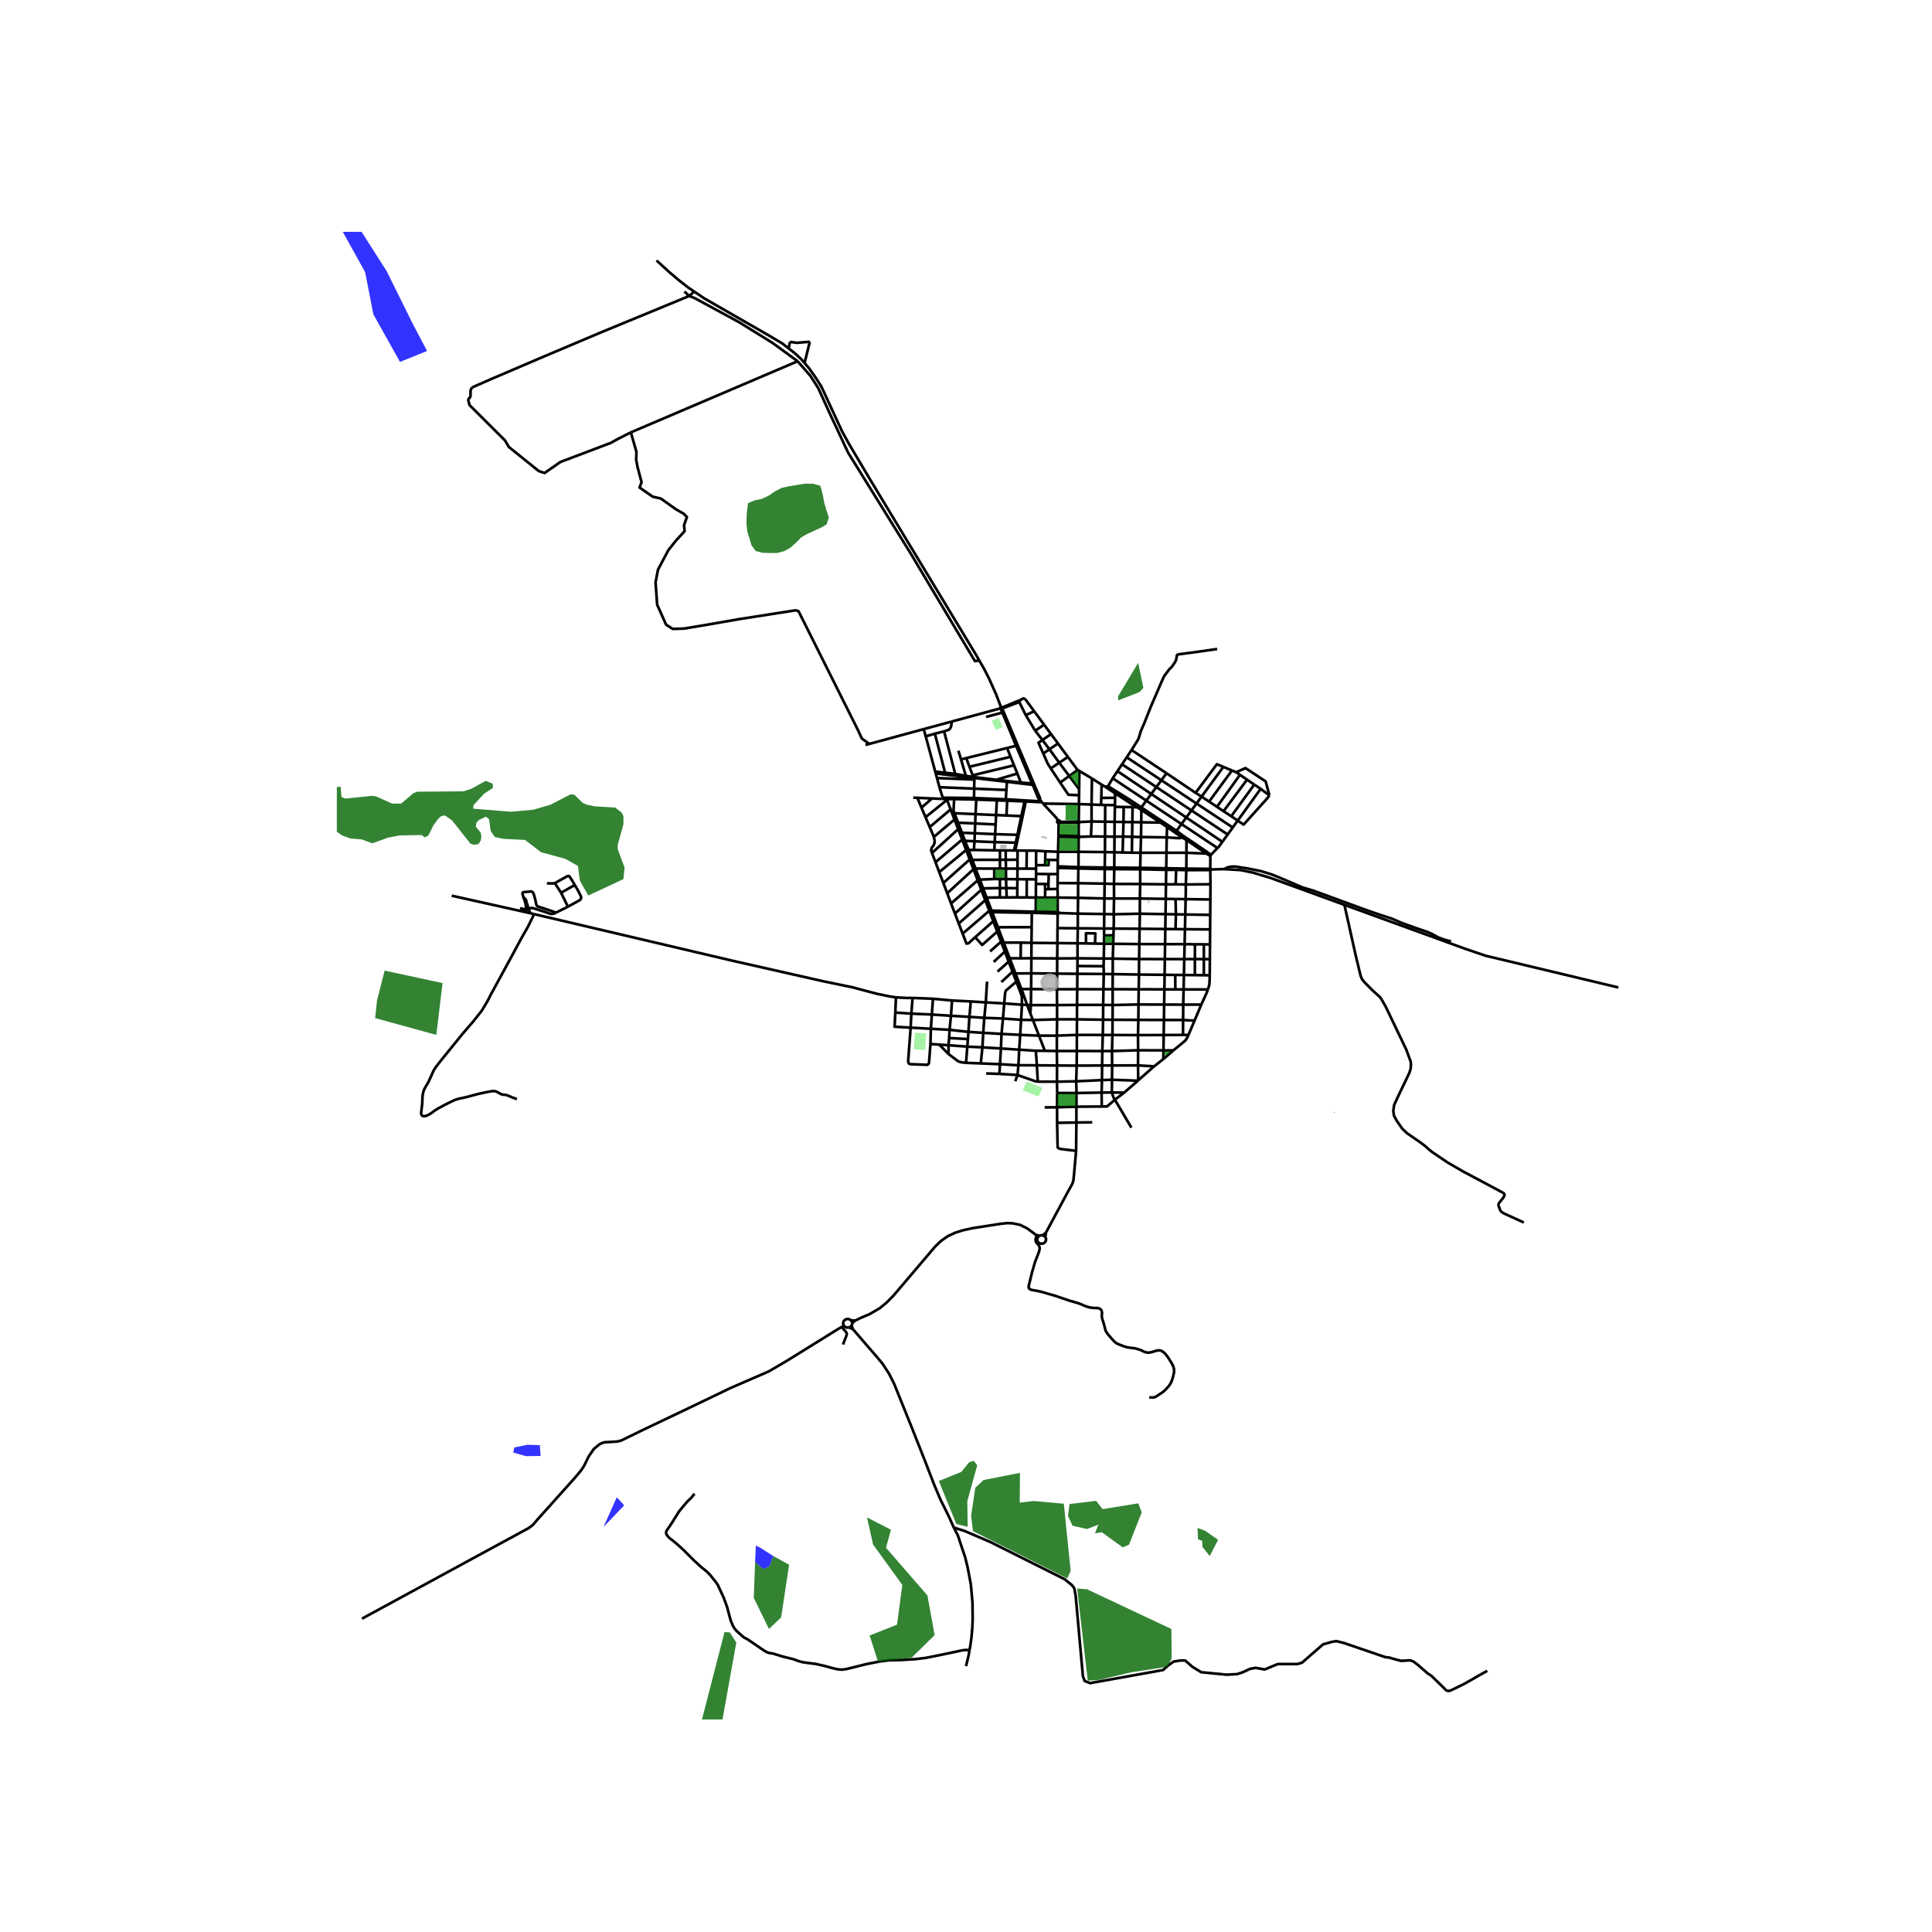 <svg xmlns="http://www.w3.org/2000/svg" xmlns:xlink="http://www.w3.org/1999/xlink" width="960" height="960" viewBox="0 0 720 720"><defs><style>*{stroke-linejoin:round;stroke-linecap:butt}</style></defs><g id="figure_1"><path id="patch_1" d="M0 720h720V0H0z" style="fill:#fff"/><g id="axes_1"><path id="patch_2" d="M125.524 640.8h486.952V86.4H125.524z" style="fill:#fff"/><g id="LineCollection_1"><path d="m402.242 287.307-.079 6.8M402.242 287.307l-.586-.391M402.242 287.307l4.699 2.81M394.189 322.855l-.006.575M394.189 322.855l.025-2.36M394.189 322.855l4.673.186M401.914 323.163l-3.052-.122M401.914 323.163l.018-5.723M401.914 323.163l-.04.484M401.914 323.163l5.222.067M456.112 323.888l-4.377.126M540.762 350.823l-2.416-.606-2.266-.833-2.416-1.32-1.796-.774-5.045-1.736-4.58-1.67-3.58-1.547-4.204-1.355-5.212-1.8-19.7-7.224-1.823-.555-2.204-.64-2.38-1.009-6.302-2.704-2.805-1.135-4.115-1.291-4.882-.963-4.73-.736-1.495.033-1.372.303-1.327.627" clip-path="url(#p4a0e011993)" style="fill:none;stroke:#000"/><path d="m501.025 337.214-27.497-10.016-6.678-2.018-4.567-.93-6.171-.362M603.112 368.008l-49.426-11.82-7.55-2.561-45.111-16.413" clip-path="url(#p4a0e011993)" style="fill:none;stroke:#000"/><path d="m567.887 455.595-7.407-3.38-.806-.489-.504-.538-.61-1.59-.151-.613.168-.572 1.548-1.918.479-.79.08-.505-.23-.488-.594-.353-8.903-4.76-5.717-3.027-5.77-3.347-5.93-4.028-1.124-.917-1.283-1.177-1.894-1.413-4.859-3.364-1.805-1.708-2.08-2.99-1.009-1.862-.248-1.8.32-2.17 1.91-4.154 2.788-5.76 1.027-2.221.416-1.363.115-1.69-.124-1.068-1.601-4.357-7.718-16.113-1.628-2.834-.54-.716-2.823-2.54-2.956-3.027-.682-.816-.371-.656-.354-.975-1.868-7.797-4.124-18.495M333.893 371.697l-.24 5.651M340.088 371.899l-2.222.016-3.973-.218M199.044 340.664l74.075 17.409 33.79 7.636 10.882 2.26 8.907 2.365 4.938 1.018 2.257.345M384.187 374.574h9.735M384.187 374.574l-1.451-.101M384.187 374.574l-.196 3.134M384.187 374.574l.079-5.971M393.922 374.574l7.452-.068M393.922 374.574l.027 5.298M393.922 374.574l-.045-5.904M401.374 374.506l.073-5.865M401.374 374.506l9.753-.008M401.374 374.506l-.022 5.375M447.682 374.38l-2.505 5.975M447.682 374.38l-6.722.018M450.153 368.75l-.55 1.435-1.92 4.195M401.033 428.89l.102-10.56M389.798 459.35l8.385-15.585 1.442-2.576.403-1.26.23-2.284.775-8.756M393.958 418.44l.183 9.117.38.377.721.258 5.79.697M258.687 108.643l-2.336-1.583-3.322-2.598-3.69-3.126-4.674-4.274M382 260.45l3.394 4.596M380.107 260.992l.888-.556.553-.146.451.16M355.585 297.792l7.448.162M355.717 303.066l-.367-.967.235-4.307M355.585 297.792l-2.76.036M363.833 297.984l7.647.284M363.833 297.984l-.279 5.433M363.833 297.984l-.8-.03M371.48 298.268l3.291.123M371.48 298.268l-.26 5.479M382.284 298.672l.076-.358M382.284 298.672l4.943.261 1.017-.049M382.284 298.672l-.456-.018M382.284 298.672l-.74 3.496M411.876 300.013l-.033 6.21M411.876 300.013l3.635.043M411.876 300.013l-1.54-.056M355.717 303.066l7.837.351M355.717 303.066l1.342 3.527M363.554 303.417l7.666.33M363.554 303.417l-.133 3.458M371.22 303.747l3.846.165M371.22 303.747l-.178 3.508M381.126 304.172l.418-2.004M381.126 304.172l-.503-.022M381.126 304.172l-1.506 6.957M357.06 306.593l6.36.282M357.06 306.593l1.421 3.737M363.42 306.875l7.622.38M363.42 306.875l-.14 3.669M371.042 307.255l-.183 3.619M358.481 310.33l4.799.214M358.481 310.33l-.742.385M358.481 310.33l1.149 3.018M363.28 310.544l7.579.33M363.28 310.544l-.116 2.986M370.859 310.874l8.29.242M370.859 310.874l-.159 2.965M379.62 311.129l-.47-.013M379.62 311.129l-1.279 5.828M442.169 313.04l-.025 4.76M442.169 313.04l7.415 5.065M440.26 311.937l.694.43 1.215.672M359.63 313.348l3.534.182M359.63 313.348l1.36 3.402M363.164 313.53l7.536.31M363.164 313.53l-.224 3.225M370.7 313.84l-.148 3.051M378.534 314.032l-2.85-.077-4.984-.116M360.99 316.75l-.939.029M360.99 316.75l1.95.005M360.99 316.75l1.34 3.695M362.94 316.755l7.612.136M370.552 316.891l2.106.018M378.341 316.957l-.444-.004M378.341 316.957l.889.007M379.23 316.964l-.026 3.43M379.23 316.964l3.417.029M401.932 317.44l-7.634-.002M401.932 317.44l9.85.106M401.932 317.44l.05-5.452M449.584 318.105l-7.44-.306M449.584 318.105l1.485.905M449.584 318.105l.531-.427M411.782 317.546l3.515.082M411.782 317.546l.032-5.795M411.782 317.546l-.078 5.744M442.144 317.8h-7.435M442.144 317.8l-.03 5.9M451.242 318.607l2.476-2.576M451.242 318.607l-1.127-.929M451.242 318.607l-.173.403M411.704 323.29l-.004.588M411.704 323.29l-4.568-.06M411.704 323.29l3.55.035M442.113 323.7l-.012.571M442.113 323.7l-3.781-.062M442.113 323.7l8.913.1M451.026 323.8l.004.444M451.026 323.8l.043-4.79M451.026 323.8l.71.214M379.1 334.43l.026-3.439M379.1 334.43l3.513.028M379.1 334.43l-3.95.009M367.682 334.507l4.94-.062M367.682 334.507l-1.285-3.434M367.682 334.507l1.842 4.843M394.173 334.494l7.594.099M394.173 334.494l-4.695.004M394.173 334.494l-.017 5.336M394.173 334.494l-.038-3.209M401.767 334.593l9.81.245M401.767 334.593l.014-5.461M401.767 334.593l-.084 5.893M411.577 334.838l3.592.005M411.577 334.838l.08-5.53M411.577 334.838l-.06 5.791M441.854 335.084l9.209.124M441.854 335.084l-3.77-.05M441.854 335.084l-.13 5.719M441.916 329.62l-.014 3.335-.048 2.129M451.063 335.208l.045-5.677M451.063 335.208l-.048 5.746M369.744 339.929l-.22-.579M369.744 339.929l14.778.241M369.744 339.929l2.143 5.632M380.656 368.602l-2.216-5.82M380.656 368.602h3.61M380.656 368.602l.891 2.342M374.24 373.951l6.62.488M374.24 373.951l-6.868-.387M374.24 373.951l-.46 5.618M378.756 365.826l-3.963 3.406-.232 1.047-.321 3.672M411.127 374.498l.082-5.835M411.127 374.498l-.044 5.522M411.127 374.498l3.53.05M440.96 374.398l.131-5.669M440.96 374.398l-.052 5.731M440.96 374.398l-7.114-.026M373.24 385.313l-.222 5.425M373.24 385.313l.54-5.744M373.24 385.313l6.956.361M373.24 385.313l-6.815-.403M393.86 385.952l-.008 5.728M393.86 385.952l7.457-.258M393.86 385.952l-6.667.004M393.86 385.952l.09-6.08M410.974 385.694l.109-5.674M410.974 385.694l-.175 6.01M410.974 385.694l3.597.017M410.974 385.694h-9.657M401.317 385.694l.035-5.813M401.317 385.694l-.023 5.977M442.893 385.695l2.284-5.34M442.893 385.695h-2.024M437.29 391.46l4.462-3.681.816-1.307.325-.777M440.87 385.695l.038-5.566M440.87 385.695l-7.198.028M360.018 396.086l5.493.214M360.018 396.086l.469-6.038M353.495 392.823l3.611 2.709 1.098.344 1.814.21M372.67 396.595l-7.16-.295M372.67 396.595l-.218 3.613M372.67 396.595l.348-5.857M379.537 396.97l-.802-.006-6.064-.369M393.926 397.075l7.316.051M393.926 397.075l-7.51-.057M393.926 397.075l-.03 6.034M393.926 397.075l-.074-5.395M410.718 397.086l3.746-.012M410.718 397.086l-9.476.04M410.718 397.086l.081-5.381M410.718 397.086l-.046 5.431M401.242 397.126l.052-5.455M401.242 397.126l-.178 5.849M430.025 397.453l3.51-2.752M430.025 397.453l-5.845 5.16M424.106 397.042l4.951.282.968.13M367.514 400.04l4.938.168M410.589 412.367l-9.448.067M410.589 412.367l-.046-5.196M415.493 409.838l-2.951 2.515-1.953.014M389.302 412.688l4.629-.034M393.93 412.654l.028 5.786M393.93 412.654l7.211-.22M393.93 412.654l.058-5.329M401.141 412.434l.034-5.09M401.141 412.434l-.006 5.897M379.15 311.116l-.616 2.916M379.15 311.116l1.473-6.966M372.65 320.42l-10.32.025M372.65 320.42l2.175-.01M372.65 320.42l.008-3.511M372.65 320.42l-.006 3.28M372.63 330.957l-6.233.116M372.63 330.957l2.395.013M372.63 330.957l-.007 3.488M372.63 330.957l.006-3.353M362.33 320.445l1.23 3.232M372.658 316.909l2.139.018M379.126 330.991l.024-3.335M379.126 330.991l-4.1-.021M372.623 334.445l2.526-.006M379.15 327.656l.03-3.944M379.15 327.656l-4.244-.033M379.15 327.656l3.5.028M378.534 314.032l-.637 2.921M372.644 323.7l2.244.005M372.644 323.7l-2.11-.003M374.888 323.705l.018 3.918M374.888 323.705l4.292.007M374.888 323.705l-.063-3.294M379.18 323.712l.024-3.319M379.18 323.712l3.377.006M374.906 327.623l-2.27-.019M374.906 327.623l.12 3.347M363.56 323.677l6.974.02M363.56 323.677l-.777.263M363.56 323.677l1.576 4.135M386.11 327.711l-3.46-.027M386.11 327.711l-.055 1.732M386.11 327.711v-2.03M379.204 320.393l-4.38.018M381.828 298.654l-.759 3.45M381.828 298.654l-6.47-.241M381.828 298.654l.08-.367M365.136 327.812l5.397-.224M365.136 327.812l1.261 3.261M386.11 323.725l-3.553-.007M386.11 323.725v1.956M386.11 323.725l.004-1.308M374.797 316.927l.764.006 2.336.02M380.623 304.15l-5.557-.238M380.623 304.15l.446-2.045M370.533 327.588v-3.891M370.533 327.588l2.103.016M366.397 331.073l-.694.525M387.398 460.514l-1.308-.295M387.398 460.514l-.473.354-.314.504" clip-path="url(#p4a0e011993)" style="fill:none;stroke:#000"/><path d="m388.573 460.374-.601-.032-.574.172M389.558 461.023l.24-1.673M389.558 461.023l-.436-.415-.549-.234M386.61 461.372l-.1.578.128.574.337.49.503.34.598.144.611-.073.543-.278.399-.448.2-.553-.024-.586-.247-.537M314.553 494.139l-.865.375M314.553 494.139l.524.43.66.194.689-.07" clip-path="url(#p4a0e011993)" style="fill:none;stroke:#000"/><path d="m317.147 492.052-.52-.36-.624-.152-.638.081-.561.3-.404.476-.189.585.053.61.289.547M317.601 493.05l-.112-.48-.342-.518M317.147 492.052l1.568.073M317.358 493.992l.197-.454.046-.488M316.426 494.694l.6-.326.332-.376M317.358 493.992l.498 1.346M317.601 493.05l1.114-.925M316.426 494.694l1.43.644M388.573 460.374l1.225-1.024M386.61 461.372l-.286-.636M313.688 494.514l.431.498 1.197 1.436.254.549-.07.605-1.346 3.465M134.888 603.235l37.829-20.57 24.357-13.224 1.53-1.166 1.773-2.079 13.744-15.324 2.536-3.032 1.123-1.762 1.585-3.277 1.894-2.778 2.053-1.714 1.035-.538 1.124-.312 2.062-.083 2.602-.177 1.407-.378 8.09-3.945 18.938-9.03 13.623-6.555 14.308-6.21 6.531-3.819 19.39-12.025 1.266-.723M441.472 351.863l.127-5.574M441.472 351.863l-.126 5.567M441.472 351.863l3.85.038M441.472 351.863l-7.283-.015M382.557 323.718l.09-6.725M382.736 374.473l-1.877-.034M382.736 374.473l1.255 3.235M382.736 374.473l-1.189-3.529M394.822 306.589l7.174.03M394.822 306.589l.123-.13.07-.165M394.525 306.698l.134-.025.163-.084M371.887 345.56l12.587-.03M371.887 345.56l2.181 5.731M388.484 275.784l2.612 3.459M388.484 275.784l-2.696-3.461M388.484 275.784l3.206-2.216M388.788 280.81l-1.77-4.013 1.466-1.013M383.991 377.708l.94 2.424M394.745 284.242l3.73 4.96M394.745 284.242l-3.65-4.999M394.745 284.242l3.226-2.172M394.745 284.242l-3.16 2.127M384.32 362.74l9.633.1M384.32 362.74l-5.88.041M384.32 362.74l-.054 5.863M384.32 362.74l.05-5.623M411.455 351.701v-3.082M411.455 351.701l3.403.033M411.455 351.701l-3.37-.055M411.333 357.204l.008-.317.114-5.186M401.447 368.641l.053-5.73M401.447 368.641l9.762.022M401.447 368.641l-7.57.03M398.474 289.202l3.182-2.286M398.474 289.202l-3.385 2.432M398.474 289.202l3.69 4.905M394.298 317.438l-4.696-.185M394.298 317.438l-.084 3.057M394.45 311.87l-.13 5.203-.022.365M384.522 340.17l9.635.293M384.522 340.17l-.048 5.36M385.984 339.688l.06-5.202M385.984 339.688l-1.931.03-14.529-.368M385.984 339.688l8.172.142M389.602 317.253l-.093 3.196M389.602 317.253l-3.47-.231M411.333 357.204l-.046 2.887M411.333 357.204l3.366.053M411.333 357.204l-9.778-.068M372.987 264.222l.514-.198M372.987 264.222l.138.382.435.964M372.987 264.222l-.066-.366M372.987 264.222l-.743-.089M401.5 362.912l.04-2.913M401.5 362.912l9.848.062M401.5 362.912l-7.547-.073" clip-path="url(#p4a0e011993)" style="fill:none;stroke:#000"/><path d="m394.245 305.733-.135.093-.108.145-.049.174.017.177.095.18.138.12.136.057.186.019M388.708 299.47l4.991 5.363.546.9M395.014 306.294l-.011-.257-.086-.158-.096-.092-.164-.084-.234-.022-.178.052M384.4 351.367l-.03 5.75M384.4 351.367l.074-5.837M384.4 351.367l9.657.096M384.4 351.367l-3.966-.083M406.94 290.117l-.146 9.712M406.94 290.117l3.612 2.296M411.516 340.63l-.06 5.399M411.516 340.63l3.54.1M411.516 340.63l-9.833-.144M394.214 320.495l-3.39-.036M376.284 357.116l-2.216-5.825M376.284 357.116l4.079.02M376.284 357.116l2.156 5.665M393.992 357.18l-.04 5.66M393.992 357.18l7.563-.044M393.992 357.18l-9.622-.063M393.992 357.18l.065-5.717M394.458 311.315l-.008.556M394.458 311.315l.067-4.617M394.458 311.315l7.526.29M450.876 357.44l.046-5.485M450.876 357.44l-.05 6.02M450.876 357.44l-2.23-.003M394.157 340.463l-.045 5.415M394.157 340.463l.907-.204M394.156 339.83l-.005.295.006.338M384.37 357.117l-4.007.02M382.647 316.993l3.486.029M384.266 368.603l9.611.067M401.683 340.486l-6.619-.227M401.683 340.486l-.022 5.458M394.112 345.878l-.055 5.585M394.112 345.878l7.549.066M441.725 340.803l-.126 5.486M441.725 340.803l9.29.151M441.725 340.803l-3.501-.06M389.496 322.417h-3.382M389.496 322.417l.013-1.968M390.823 320.459l-.053 1.958h-1.274M386.044 334.486l3.434.012M386.044 334.486l-3.431-.028M386.044 334.486l.01-5.043M382.292 266.536l3.496 5.787M382.292 266.536l-2.483-4.982M382.292 266.536l3.102-1.49M395.089 291.634l-3.505-5.265M402.137 296.362l-3.986-.186-3.062-4.542M374.068 351.291l6.366-.007M374.068 351.291l-.698.41M397.97 282.07l3.477 4.705.21.14M402.163 294.107l-.026 2.255M386.114 322.417l.019-5.395M391.096 279.243l3.187-2.165M391.096 279.243l-2.308 1.568M394.168 325.743l-3.327.006M394.168 325.743l-.038 3.351M394.168 325.743l.015-2.313M450.922 351.955l.047-5.584M450.922 351.955l-2.276-.022M401.57 351.54l.091-5.596M401.57 351.54l3.149.051M401.57 351.54l-7.513-.077M401.555 357.136l.001-.439.015-5.157M441.091 368.73l.12-5.376M441.091 368.73l9.062.02M441.091 368.73l-3.078-.011M450.825 363.46l-2.179-.024M450.153 368.75l.322-.999.225-.942.115-2.176.01-1.172M411.209 368.663l.14-5.689M411.209 368.663l3.449.002M386.11 325.68l4.731.07M411.348 362.974l-.06-2.883M411.348 362.974l3.33.054M401.661 345.944l9.794.085M401.555 357.136 401.54 360M394.156 339.83l.908.43M379.565 261.121l.244.433M379.565 261.121l-.502.229-5.728 2.358M379.565 261.121l.542-.129M394.45 311.87l7.531.118M393.877 368.67l.076-5.83M451.015 340.954l-.046 5.417M390.823 320.459l-1.314-.01M385.788 272.323l3.315-2.257M401.981 311.988l.765-.127M401.981 311.988l.003-.383M378.44 362.781l-.712.35M395.014 306.294l6.993-.101M402.099 299.66l-.01.907-.075 5.068-.007.558M402.007 306.193l-.011.427M402.007 306.193l.592.142M441.212 363.354l.134-5.924M441.212 363.354l4.076.045M441.212 363.354l-3.234-.032M391.69 273.568l-2.587-3.502M391.69 273.568l2.593 3.51M394.283 277.078l3.688 4.992M387.557 297.958l.438.59M387.557 297.958l.023-.324-.014-.217-.064-.217-.847-1.948-.762-1.804M385.356 293.65l1.493 3.618.128.282.228.223.352.185M389.478 334.498l.01-3.103M388.788 280.81l1.628 3.692 1.168 1.867M423.773 300.858l1.59.979M423.773 300.858l-1.697-.068M419.619 298.278l2.416 1.576 1.738 1.004M389.488 331.395l-.044-1.952M389.488 331.395l1.266-.034M394.135 331.285l-3.38.076M394.135 331.285l-.005-2.19M402.137 296.362l-.038 3.297M390.841 325.75l-.123 3.727M390.754 331.361l-.036-1.884M390.718 329.477l-1.274-.034M389.444 329.443h-3.39M406.794 299.829l3.541.128M406.794 299.829l-4.695-.17M406.808 306.141l-.018-1.77.004-4.542M388.708 299.47l.679.006 12.712.183M393.988 407.325l7.187.02M393.988 407.325l-.092-4.216M373.78 379.57l6.744.487M373.78 379.57l-6.957-.253M354.805 372.858l6.974.353M354.805 372.858l-7.112-.656M354.805 372.858l-.407 5.685M340.088 371.899l7.605.303M340.088 371.899l-.451 5.853M361.283 378.963l-.371 5.593M361.283 378.963l.496-5.752M361.283 378.963l5.54.354M361.283 378.963l-6.885-.42M333.654 377.348l5.983.404M339.371 382.969l-5.968-.335.25-5.286M380.363 357.137l.07-5.853M367.372 373.564l-5.593-.353M367.372 373.564l-.549 5.753M367.372 373.564l.47-7.744M437.29 391.46l-3.754 3.24M437.29 391.46l-3.705-.016M339.371 382.969l7.536.423M339.371 382.969l.266-5.217" clip-path="url(#p4a0e011993)" style="fill:none;stroke:#000"/><path d="m346.752 389.072-.505 6.67-.115.563-.177.311-.363.21-6.204-.235-.61-.185-.248-.362-.08-.664.921-12.411M441.6 346.29l9.37.08M441.6 346.29l-3.517-.036M373.018 390.738l6.806.445M373.018 390.738l-6.903-.421M440.908 380.13l-7.15-.02M445.177 380.355l-1.576-.076-2.693-.15M353.881 383.783l7.03.773M353.881 383.783l-.165 3.067M353.881 383.783l.517-5.24M346.907 383.392l.232.013 6.742.378M346.752 389.072l3.283.222M346.752 389.072l.155-5.68M354.398 378.543l-7.133-.454M366.425 384.91l-.31 5.407M366.425 384.91l.398-5.593M366.425 384.91l-5.513-.354M365.51 396.3l.605-5.983M393.852 391.68l7.442-.009M393.852 391.68l-4.461-.06M401.175 407.344l9.368-.173M401.175 407.344l.002-.437-.113-3.932M347.693 372.202l-.428 5.887M401.135 418.33l5.92-.075M401.135 418.33l-7.177.11M360.487 390.048l5.628.269M360.487 390.048l-7.01-.522M360.487 390.048l.235-2.822M410.543 407.17l.129-4.653M410.543 407.17l3.805-.024M411.455 346.029v2.59M411.455 346.029l3.566.025M346.907 383.392l.358-5.303M393.95 379.872l7.402.009M393.95 379.872l-9.018.26M401.352 379.88l9.73.14M347.265 378.089l-7.628-.337M386.02 391.595l3.37.026M386.02 391.595l-6.196-.412M386.02 391.595l.396 5.423M360.912 384.556l-.19 2.67M411.083 380.02l3.543.018M353.477 389.526l.24-2.676M353.477 389.526l-3.442-.232M353.477 389.526l.018 3.297M418.95 407.18l5.129-4.437M418.95 407.18l-3.457 2.658M418.95 407.18l-4.602-.034M410.8 391.705h3.61M410.8 391.705l-9.506-.034M379.537 396.97l6.879.048M379.537 396.97l-.333 3.658M379.537 396.97l.287-5.787M379.204 400.628l-6.752-.42M379.204 400.628l-.86 2.292M386.754 403.1l-.859-.125-6.69-2.347M424.69 346.122l9.586.095M424.69 346.122l-9.669-.068M424.69 346.122l-.097 5.705M424.69 346.122l.093-5.613M384.932 380.132l-4.408-.075M384.932 380.132l2.26 5.824M379.824 391.183l.372-5.509M380.86 374.439l-.336 5.618M380.86 374.439l-.068-3.274M425.046 317.803l-3.236-.039M425.046 317.803l9.663-.002M425.046 317.803l-.133 5.617M425.046 317.803l.176-5.866M424.142 391.406l9.443.038M424.142 391.406l-9.732.299M424.142 391.406l-.036 5.636M424.142 391.406l-.048-5.647M389.39 391.62l-2.197-5.664M393.896 403.109l7.168-.134M393.896 403.109l-7.142-.008M380.196 385.674l.328-5.617M380.196 385.674l6.997.282M424.46 363.184l9.555.097M424.46 363.184l-9.782-.156M424.46 363.184l-.092 5.488M424.46 363.184l.05-5.77M424.8 334.857l9.646.128M424.8 334.857l-9.631-.014M424.8 334.857l-.017 5.652M424.8 334.857l.115-5.405M424.106 397.042l-9.642.032M424.106 397.042l.074 5.571M401.064 402.975l9.608-.458M424.18 402.613l-.101.13M410.672 402.517l3.742-.13M425.362 301.837l-.061 4.605M425.362 301.837l-.028-.94M425.362 301.837l4.59 3.058.292.192M386.416 397.018l.338 6.083M424.228 380.084l9.53.026M424.228 380.084l-9.602-.046M424.228 380.084l-.134 5.675M424.228 380.084l.055-5.746M424.368 368.672l9.564.033M424.368 368.672l-9.71-.007M424.368 368.672l-.085 5.666M424.094 385.759l9.578-.036M424.094 385.759l-9.523-.048M424.283 374.338l9.563.034M424.283 374.338l-9.625.21M424.913 323.42l-.002.534M424.913 323.42l-9.659-.095M424.913 323.42l9.708.157M424.593 351.827l9.596.02M424.593 351.827l-9.735-.093M424.593 351.827l-.083 5.586M424.51 357.413l9.595.01M424.51 357.413l-9.81-.156M424.783 340.509l9.577.166M424.783 340.509l-9.727.221M441.346 357.43l3.96.004M441.346 357.43l-7.241-.007M374.825 320.41l-.03-1.52.002-1.963M375.15 334.439l-.125-3.47M382.613 334.458l.021-3.899.015-2.875M451.108 329.531l-.078-5.287M451.108 329.531l-9.192.088M394.13 329.094l7.651.038M432.493 306.558l-7.192-.116M432.493 306.558l2.442 1.657M432.493 306.558l-2.249-1.471M415.475 295.575l.093 1.754M415.475 295.575l4.144 2.703M415.475 295.575l-2.91-1.9M414.658 374.548l-.032 5.49M414.658 374.548v-5.883M414.348 407.146l.066-4.759M415.493 409.838l-.569-.963-.576-1.73M421.81 317.764l.092-5.911M418.369 317.699l1.068.024 2.373.041M434.796 312.066l-9.574-.129M434.796 312.066l-.087 5.735M434.796 312.066l.14-3.85M440.26 311.937l-.167.222-.292.18-.5.035-4.505-.308M433.536 394.7l.05-3.256M425.222 311.937l-3.32-.084M425.3 306.442l-.047 3.543-.031 1.952M445.322 351.9l3.324.033M445.322 351.9l-.016 5.534M445.288 363.4l3.358.036M445.288 363.4l.018-5.966M448.646 351.933v5.504M448.646 363.436v-5.999M421.634 420.242l-6.14-10.404M415.511 300.056l-.013.636M415.511 300.056l.057-2.727M422.076 300.79l-.088 5.598M422.076 300.79l-3.317-.05M411.843 306.223l-.029 5.528M411.843 306.223l-5.035-.082M411.843 306.223l3.538.058M415.381 306.28l3.309.054M415.381 306.28l-.04 5.535M415.381 306.28l.117-5.588M421.988 306.388l-3.298-.054M421.988 306.388l3.313.054M421.988 306.388l-.086 5.465M411.814 311.751l3.527.064M411.814 311.751l-5.241-.024M415.34 311.815l3.196-.047M415.34 311.815l-.043 5.813M421.902 311.853l-3.366-.085M415.297 317.628l3.072.071M415.297 317.628l-.043 5.697M434.71 317.8l-.09 5.777M415.254 323.325l-.004.578M434.62 323.577l-.009.596M434.62 323.577l3.712.061M401.781 329.132l.093-5.485M401.781 329.132l9.877.177M411.658 329.309l.042-5.43M411.658 329.309l3.487.11M415.145 329.418l9.77.034M415.145 329.418l.105-5.515M415.169 334.843l.006-.726-.03-4.699M424.915 329.452l9.602.117M424.915 329.452l-.004-5.498M434.517 329.57l3.611-.018M434.517 329.57l-.07 5.415M434.517 329.57l.094-5.397M441.916 329.62l.185-5.349M441.916 329.62l-3.788-.068M415.169 334.843l-.113 5.887M434.446 334.985l3.638.048M434.446 334.985l-.086 5.69M415.021 346.054l.084-2.894-.049-2.43M434.36 340.675l3.864.067M434.36 340.675l-.084 5.542M415.021 346.054l-.071 2.499M434.276 346.217l3.807.037M434.276 346.217l-.087 5.63M414.858 351.734l-.159 5.523M414.858 351.734l.092-3.181M434.19 351.848l-.085 5.575M414.7 357.257l-.022 5.77M434.105 357.423l-.09 5.858M445.306 357.434l3.34.003M414.678 363.028l-.02 5.637M434.015 363.281l3.963.04M434.015 363.281l-.083 5.424M433.932 368.705l4.081.014M433.932 368.705l-.086 5.667M433.846 374.372l-.088 5.738M414.626 380.038l-.055 5.673M433.758 380.11l-.086 5.613M414.571 385.711l-.161 5.994M433.672 385.723l-.087 5.721M414.41 391.705l.054 5.369M414.464 397.074l-.05 5.313M414.414 402.387l9.665.356M453.718 316.03l-13.41-8.926M455.545 313.716l-1.338 1.85-.489.465M469.82 293.98l-8.567 11.845M469.82 293.98l3.247 2.476M469.82 293.98l-2.403-1.586M412.565 293.676l.355-.673M412.565 293.676l-.629-.445M421.702 279.513l-1.812 2.709M421.702 279.513l13.024 8.665M453.607 241.86l-7.107 1.018-7.164.96-.526.16-.217.226-.084.564-.213 1.177-.681 1.253-1.054 1.456-.734.664-2.009 2.683-.973 2.146-3.85 8.915-2.593 6.518-1.275 2.936-.62 2.094-.38 1.01-1.265 2.01-1.16 1.863M419.89 282.222l-1.739 2.6M419.89 282.222l12.919 8.553M459.404 308.382l1.85-2.557M459.404 308.382l-1.89 2.612M459.404 308.382l-13.493-8.933M418.151 284.822l-1.715 2.566M418.151 284.822l12.779 8.497M457.513 310.994l-1.968 2.722M457.513 310.994l-13.488-8.968M416.436 287.388l-1.77 2.648M416.436 287.388l12.606 8.487M455.545 313.716l-13.45-9.054M414.666 290.036l-1.746 2.967M414.666 290.036l12.529 8.34M412.92 293.003l-.984.228M412.92 293.003l7.294 4.495M450.115 317.678l-9.456-6.397M445.567 295.47l2.23 1.403M445.567 295.47l-10.84-7.292M455.904 285.8l-2.4-1.002-7.937 10.671M460.696 287.792l1.403.962M460.696 287.792l-1.581-.657M473.067 296.456l-1.385-5.242-7.533-4.971-3.453 1.549" clip-path="url(#p4a0e011993)" style="fill:none;stroke:#000"/><path d="m461.253 305.825 2.22 1.477 8.694-9.665.9-1.181M425.334 300.896l-5.12-3.398M425.334 300.896l1.86-2.52M425.334 300.896l5.282 3.507M434.726 288.178l-1.917 2.597M438.469 309.615l-7.853-5.212M438.469 309.615l1.838-2.51M438.469 309.615l2.19 1.666M455.904 285.8l3.211 1.335M455.904 285.8l-8.107 11.073M450.598 298.737l2.942 1.942M450.598 298.737l-2.801-1.864M450.598 298.737l8.517-11.602M453.54 300.679l2.436 1.636M453.54 300.679l8.56-11.925M462.1 288.754l2.638 1.807M455.976 302.315l2.879 1.871M455.976 302.315l8.762-11.754M464.738 290.561l2.68 1.833M458.855 304.186l2.398 1.64M458.855 304.186l8.562-11.792M380.792 371.165l.755-.22M380.792 371.165l-2.036-5.34M352.824 297.828l.103.27M352.824 297.828l-1.165-.059M341.855 297.314l1.547 3.666M341.855 297.314l5.476.257M341.855 297.314l-1.522-.042M348.025 311.888l-1.548-3.662M348.025 311.888l7.688-6.485M347.334 317.876l-.318-.976.212-.975.707-.909.32-.857.07-.808-.3-1.463M347.334 317.876l1.302 3.448M347.334 317.876l9.752-8.873M370.165 343.299l1.479 3.878M370.165 343.299l-6.744 5.974M370.165 343.299l-1.478-3.876M354.28 301.644l1.433 3.759M354.28 301.644l-7.803 6.582M354.28 301.644l-1.353-3.546M346.477 308.226l-1.557-3.685M352.927 298.098l-8.007 6.443M344.92 304.541l-1.518-3.561M347.331 297.571l-3.93 3.409M347.331 297.571l3.616.151M355.713 305.403l1.373 3.6M357.086 309.003l.653 1.712M358.565 312.882l1.486 3.897M358.565 312.882l-9.93 8.442M358.565 312.882l-.826-2.167M348.636 321.324l1.389 3.68M350.025 325.004l1.53 4.055M350.025 325.004l10.026-8.225M351.556 329.059l1.445 3.829M351.556 329.059l9.836-8.765M361.392 320.294l1.39 3.646M361.392 320.294l-1.34-3.515M353 332.888l1.435 3.797M353 332.888l9.783-8.948M362.783 323.94l1.578 4.14M354.435 336.685l9.926-8.604M355.875 340.456l-.94-2.448-.5-1.323M364.361 328.08l1.342 3.518M358.754 347.942l-1.454-3.78M358.754 347.942l9.933-8.519M363.42 349.273l-2.497 2.266-.743.11-1.426-3.707M368.687 339.423l-1.508-3.954M367.179 335.469l-9.879 8.692M367.179 335.469l-1.476-3.871M357.3 344.161l-1.425-3.705M365.703 331.598l-9.828 8.858M371.644 347.177l-5.617 4.98-2.606-2.884M371.644 347.177l1.43 3.752M368.986 354.56l4.089-3.63M373.075 350.93l.295.771M370.31 358.484l4.177-3.85M374.487 354.634l1.422 3.726M374.487 354.634l-1.117-2.933M371.76 362.086l4.149-3.726M375.909 358.36l1.435 3.764M373.177 365.98l4.167-3.856M377.344 362.124l.384 1.007M378.756 365.826l-1.028-2.695M427.195 298.376l13.112 8.728M427.195 298.376l1.847-2.501M429.042 295.875l13.053 8.787M429.042 295.875l1.888-2.556M430.93 293.319l13.095 8.707M430.93 293.319l1.879-2.544M432.809 290.775l13.102 8.674M440.307 307.104l1.788-2.442M442.095 304.662l1.93-2.636M444.025 302.026l1.886-2.577M445.911 299.45l1.886-2.577M411.287 360.09 401.54 360M438.32 324.171l.012-.533M438.32 324.171l-.192 5.381M438.32 324.171l3.781.1M438.32 324.171l-3.709.002M451.03 324.244l.705-.23M451.03 324.244l-8.929.027M434.611 324.173l-9.7-.219M424.911 323.954l-9.66-.05M415.25 323.903l-3.55-.025M411.7 323.878l-4.583-.107M401.874 323.647l5.243.124M401.874 323.647l-3.015-.085M394.183 323.43l4.676.132M385.394 265.046l3.709 5.02M434.935 308.215l5.326 3.722M406.573 311.727l.235-5.586M406.573 311.727l-3.827.134M406.808 306.141l-4.209.194M375.357 298.413l-.29 5.499M375.357 298.413l-.586-.022M404.719 351.591l3.366.055M408.085 351.646l.121-3.791-3.487-.06v3.796M414.95 348.553l-3.495.066M438.084 335.033l.14 5.71M438.224 340.742l-.14 5.512M437.978 363.322l.035 5.397M353.495 392.823l-3.46-3.529M360.722 387.226l-7.006-.376M418.69 306.334l-.154 5.434M418.69 306.334l.07-5.594M418.369 317.699l.167-5.931M401.984 311.605l.003-.256.009-4.73M401.984 311.605l.762.256M415.498 300.692l3.261.048M410.552 292.413l-.134 4.94M410.552 292.413l1.384.818M410.335 299.957l.083-2.604M410.418 297.353l5.15-.024M419.619 298.278l.595-.78M430.244 305.087l.372-.684M440.26 311.937l.4-.656M299.84 135.286l1.954-7.933M293.864 129.81l2.279 1.774 2.583 2.392 1.115 1.31" clip-path="url(#p4a0e011993)" style="fill:none;stroke:#000"/><path d="m364.958 246.153-1.13-1.969-39.776-65.833-7.562-12.752-2.692-4.881-7.726-16.713-2.214-3.444-2.348-3.316-1.67-1.96M255.066 108.645l1.787 1.657M256.853 110.302l1.834-1.66M297.262 134.621l-9.416-6.864-12.39-7.671-16.497-8.951-2.106-.833M176.088 144.32l6.903-3.028 20.037-8.572 21.221-8.967 32.604-13.451M297.262 134.621 235.1 161.136" clip-path="url(#p4a0e011993)" style="fill:none;stroke:#000"/><path d="m364.958 246.153-1.639.208-24.019-40.24-23.205-37.381-6.868-14.67-4.318-9.489-2.903-4.509-4.744-5.45" clip-path="url(#p4a0e011993)" style="fill:none;stroke:#000"/><path d="m372.912 263.191-1.626-4.281-2.73-6.102-1.749-3.435-1.849-3.22M376.614 282.039l-15.319 3.716M376.614 282.039l1.28 3.175M376.614 282.039l-1.318-3.27M361.295 285.755l1.182 3.182M361.295 285.755l-1.2-3.231M362.477 288.937l15.418-3.723M362.477 288.937l.329.63M377.895 285.214l1.236 3.066M379.13 288.28l1.305 3.357M371.408 290.603l1.442-.472 6.28-1.85M371.408 290.603l-8.602-1.035M371.408 290.603l9.027 1.034M380.435 291.637l4.177.336M375.296 278.768l3.369-.832M375.296 278.768l-15.201 3.756M360.095 282.524l-1.95.482M358.144 283.006l-.985-3.236M358.144 283.006l1.795 6.116M348.389 273.42l3.826 14.555M348.389 273.42l3.443-.867M348.389 273.42l-3.399.992M355.986 288.42l-4.154-15.867M355.986 288.42l-3.771-.445M355.986 288.42l3.953.702M354.747 268.878l-.263 1.607-.154.586-.296.476-.477.446-1.725.56M344.99 274.412l3.537 13.127M344.99 274.412l-.752-2.683M359.939 289.122l2.867.446M349.183 289.958l13.94.56M349.183 289.958l.926 3.409M349.183 289.958l-.46-1.698M363.124 290.519l-.104-.587M363.124 290.519l-.09 3.387M363.034 293.906l-.034 3.492M363.034 293.906l-12.925-.54M363.034 293.906l12.022.502M351.545 297.505l-.418-.846-1.018-3.292M375.056 294.408l-.216 3.464M375.056 294.408l.19-3.046M374.771 298.39l.069-.518M374.84 297.872l-11.84-.474M374.84 297.872l7.069.415M375.246 291.362l9.614 1.125M375.246 291.362l-12.226-1.43M362.806 289.568l.214.364M363.02 289.932l-10.888-1.274M352.215 287.975l-.083.683M352.215 287.975l-3.688-.436M352.132 288.658l-3.41-.398M348.527 287.54l.196.72M384.612 291.973l.248.514M384.612 291.973l-2.189-5.21M384.86 292.487l.496 1.164M363 297.398l.033.556M363 297.398l-10.704-.117-.751.224M350.947 297.722l.712.047M350.947 297.722l.598-.217M351.545 297.505l.114.264M322.538 277.616l1.417-.384M344.238 271.729l-20.283 5.503M344.238 271.729l10.509-2.85M367.46 267.178l6.1-1.61M373.56 265.568l.517-.137M373.56 265.568l5.105 12.368M379.64 278.64l-.585.212M379.64 278.64l-5.563-13.209M379.64 278.64l3.344 7.919M379.055 278.852l3.368 7.911M379.055 278.852l-.39-.916M382.984 286.559l-.107-.043-.116-.009-.114.025-.098.054-.077.08-.049.097M382.984 286.559l2.91 6.89M385.356 293.65l.11.02.11-.007.107-.033.12-.075.09-.107M373.5 264.024l-.165-.316M373.5 264.024l5.97-2.259.339-.21M374.077 265.431l-.438-1.04-.138-.367M373.335 263.708l-.414.148M373.335 263.708l-.18-.226-.243-.29M193.788 338.468l2.39.53M196.068 339.97l1.543.356M196.068 339.97l-27.733-6.179M196.068 339.97l.11-.973M196.178 338.997l.836-.312M196.178 338.997l-.328-2.237M195.85 336.76l.513-.092M195.071 334.422l.46 1.161.319 1.177M197.014 338.685l-.65-2.017M207.213 340.1l-.778.37-.78.134-.645-.076-1.806-.64-4.664-1.496-.779.02-.747.273M197.014 338.685l.597 1.641M214.21 329.821l-5.111 2.877M206.771 329.132l4.451-2.498.584-.193.381.126 1.106 1.69.917 1.564M211.647 337.904l4.531-2.514.354-.556.018-.681-1.133-2.27-1.207-2.062M209.099 332.698l2.548 5.206M209.099 332.698l-2.328-3.566M206.771 329.132l-.761.084-2.195-.008M211.647 337.904l-4.434 2.195M195.071 334.422l-.38-1.455.088-.32.354-.176 2.877-.27.53.312.319.538.584 2.036.478 2.22.372.47 4.141 1.339 2.78.983" clip-path="url(#p4a0e011993)" style="fill:none;stroke:#000"/><path d="m196.363 336.668-.336-1.228-.305-.463-.651-.555M197.611 340.326l1.433.338M381.544 302.168l-.475-.063M372.912 263.191l.009.357v.308M372.921 263.856l-.677.277M388.708 299.47l-.464-.586M379.809 261.554l.298-.562M401.996 306.62l.603-.285M407.136 323.23l-.019.54M398.862 323.04l-.003.522M293.864 129.81l-2.368-1.844-5.031-2.982-24.043-13.81-3.735-2.531M174.38 148.67l.628-.32.336-.623.018-2.052.23-.783.496-.571" clip-path="url(#p4a0e011993)" style="fill:none;stroke:#000"/><path d="m235.1 161.136-5.169 2.624-2.265 1.278-18.833 7.134-5.877 4.105-2.195-.74-11.115-8.95-1.487-2.49-13.169-13.123-.61-2.305M372.244 264.133l-17.497 4.745M388.244 298.884l-.249-.336M387.995 298.548l-1.024.036-4.61-.27M382.36 298.314l-.451-.027M386.09 460.22l.234.516M318.715 492.125l2.35-1.11 3.045-1.3 2.03-1.174 1.785-1.058 2.396-1.973 2.679-2.703 15.455-18.193 2.193-2.128 2.614-1.818 2.87-1.323 2.815-.874 3.646-.79 10.394-1.611 2.527-.273 1.965.117 2.637.555 2.655 1.296 3.319 2.454M355.469 569.283l-.124-.248-1.62-3.633-1.115-2.287-2.168-4.356-2.363-5.591-3.283-8.519-5.115-12.933-6.488-16.07-1.858-3.691-2.487-3.793-1.823-2.195-9.169-10.63M361.301 614.997l-.332 1.979-.96 3.94M386.324 460.736l-.296.543-.124.648.106.715.319.589.549.538.407.605.159.631-.036.656-.247.95-1.452 3.751-1.08 3.734-1.256 5.13-.018.672.319.471.796.353 1.47.236 1.752.353 5.575 1.598 5.31 1.816 2.992.858 1.416.505 1.062.504.902.32 1.133.336 1.664.202h1.133l.797.185.566.37.3.454.16.891-.107 1.06.142.942.567 1.8.513 1.934.248.941.779 1.161 1.628 1.9.991 1.043.814.589 1.222.505 1.362.504 1.116.353 1.593.235 1.416.169.938.252 1.185.387 1.08.538.992.353.831.084 1.17-.201 1.804-.539.78-.134.884.1.779.455.743.639.991 1.244 1.328 2.086.726 1.362.3 1.093.036 1.026-.212 1.11-.496 1.834-.549 1.295-.672 1.009-1.151 1.295-1.044.959-2.018 1.345-.938.589-.832.15-1.346-.05M361.301 614.997l-1.24-.135-1.751.219-1.788.404-7.222 1.513-4.478.874-3.717.438-5.009.32-4.566.084-3.54.436-5.24 1.043-4.106 1.026-3.221.79-1.558.22-1.487-.102-1.805-.386-3.204-.876-3.24-.74-3.22-.42-1.77-.252-1.399-.37-2.088-.757-4.054-1.009-3.504-1.076-1.47-.235-.849-.286-.956-.555-2.69-1.833-3.629-2.472-1.362-.706-2.55-2.254-.885-1.06-.672-1.177-.69-1.681-.55-1.968-.796-3.06-1.256-3.448-1.027-2.237-1.221-2.64-.868-1.228-1.91-2.388-1.381-1.413-1.894-1.497-2.939-2.69-3.77-3.785-2.141-1.95-1.806-1.513-1.15-.858-.921-.96-.425-.722-.035-.69.212-.588 1.01-1.413 1.326-2.018 2.213-3.565 1.487-1.85 1.753-2.035 1.504-1.43 1.062-1.362" clip-path="url(#p4a0e011993)" style="fill:none;stroke:#000"/><path d="m355.469 569.283.743 1.484.76 1.445 1.763 5.316.947 2.818.88 3.567 1.232 6.442.617 6.731.081 6.174-.117 3.082-.345 4.047-.465 3.206-.264 1.402M199.044 340.664l-2.23 4.59-2.425 4.256-4.282 7.94-7.187 13.187-1.24 2.423-2.123 3.565-3.08 3.903-4.177 4.844-8.036 9.924-1.77 2.287-.832 1.228-.637 1.43-1.345 2.96-.92 1.565-.673 1.21-.372 1.06-.247 1.397-.124 2.876-.408 3.582.142.572.266.32.389.168.478.025.726-.185.876-.386.92-.581 1.416-1.043 1.221-.748 2.328-1.253 2.106-1.052 1.69-.799 1.425-.454 1.974-.412 1.62-.378 1.62-.454 2.273-.597 1.886-.413 2.061-.42 1.16-.176h.69l.744.16.832.445.858.462.69.252.567.017.558.068.752.227 1.92.807 1.531.547M294.448 127.387l2.142.336.487.026 4.717-.396M293.864 129.81l.584-2.423M323.955 277.232l-2.762-2.005-1.38-2.994-22.232-44.478-1.133-.303-21.098 3.297-12.921 2.254-7.54 1.246-4.178.134-2.478-1.58-3.327-7.47-.602-8.344.92-4.71 3.823-7.2 2.761-3.5 3.328-3.634-.212-2.221 1.062-3.028-1.133-1.211-3.045-1.75-5.522-3.936-3.045-.707-4.884-3.398.743-1.985-1.487-5.586-.531-2.792.106-2.928-2.088-7.267M355.469 569.283l3.882 1.217 9.741 4.17 27.62 13.833 2.675 2.136.963 1.22.536 2.95 2.676 29.8.642 1.831 2.034.814 27.19-4.882 2.028-1.81 1.934-1.343 2.462-.406h1.82l2.676 2.339 3.318 2.034 9.42.915 3.961-.203 2.141-.712 2.57-1.22 2.14-.408 3.426.61 3.64-1.525 1.284-.509h7.28l1.713-.508 3.96-3.458 3.854-3.357 3.211-.915 1.714-.305 2.89.712 15.45 5.283 1.53.161 1.274.404 3.017.807 1.954-.121 1.444-.08 1.19.443 1.572 1.17 3.866 3.35 1.232.768 3.738 3.632 1.784 1.776.51.242h.722l.765-.282 4.886-2.382 5.968-3.421 2.5-1.395" clip-path="url(#p4a0e011993)" style="fill:none;stroke:#000"/></g><g id="PatchCollection_1"><path d="m106.477 64.803 3.934 5.852 4.96 1.626 1.71 4.39 9.407 7.478 9.578 17.232 3.078 15.769 9.92 17.72 10.09-4.065-5.473-10.404-9.577-19.345-9.235-14.47-5.986-6.827-8.381-7.64-2.908-3.577zM281.686 575.997l-.283 6.156 2.974 2.59 2.336-.942 1.487-3.902-5.027-3.195zM229.86 557.97l-4.955 11.099 7.717-8.073zM201.186 538.561l.283 4.036-5.522.068-4.672-1.346.389-1.883 4.814-1.01z" clip-path="url(#p4a0e011993)" style="fill:#00f;fill-opacity:.8"/></g><g id="PatchCollection_2"><path d="m55.682 26.272-7.183 9.592 1.54 9.43 11.971-3.902 16.932 11.38 5.986 9.43 8.551 10.241 8.21 5.528 7.354-5.69 1.368-1.626-3.934-5.852-12.655-8.942-4.447-4.877L75.008 38.79l2.053-1.301-6.329-6.828-4.104.813zM278.783 187.515l-.353 2.624-.213 2.625v2.624l.283 2.692 1.558 5.113 1.558 2.154 2.619.673 2.69.067h2.69l2.762-.74 2.336-1.346 1.983-1.817 1.912-1.95 2.407-1.347 2.548-1.144 2.62-1.211 1.912-1.144.779-2.624-.92-2.692-.78-2.692-.495-2.692-.638-2.624-.425-1.077-2.76-.74h-2.974l-2.761.47-2.903.472-2.832.606-2.549 1.279-2.336 1.614-2.55 1.211-2.83.606zM123.236 293.428l-3.399 5.115-.85 2.758.142 1.48 5.947 6.73 1.133.94 1.275.876 3.044 1.144 4.248.336 3.965 1.48 5.947-2.153 4.39-.807 8.07-.135 1.133.875 1.346-.673 1.912-3.835 1.77-2.423 1.061-.941 1.416-.337 2.69 1.884 6.868 8.68 1.345.404 1.629-.27.92-1.48.142-1.413-.213-1.346-1.84-2.22.212-1.48.92-1.01 2.62-1.278 1.204 1.01.566 4.306 1.558 2.287 3.186.673 8.071.404 5.947 4.575 8.992 2.456 4.779 2.658.708 5.484 3.15 5.55 13.099-6.123.425-4.305-2.55-6.863v-1.615l2.125-7.671v-3.028l-.638-1.279-2.407-1.884-7.717-.47-3.116-.673-1.345-.673-3.115-3.028-1.415-.067-7.435 3.835-6.443 1.884-8.354.74-14.018-1.144.14-1.345 3.966-4.24 3.257-2.153-.07-1.547-2.62-1.077-5.381 2.96-2.974.943-17.134.135-1.416.538-4.601 3.902h-3.328l-6.018-2.69-1.558-.203-9.912 1.01-1.416-.607-.283-3.768zM139.803 379.417l.708-6.593 2.832-11.101 21.593 4.642-2.336 19.31zM324.096 609.497l10.195-4.036 1.982-14.799-10.903-15.068-2.265-10.09 8.92 4.574-1.841 6.727 15.435 17.759 2.69 14.799-8.638 8.475-12.46 1.48zM281.403 582.153l-.495 13.352 5.664 11.57 4.53-4.304 2.974-19.643-5.876-3.229-1.487 3.902-2.336.941zM266.322 654.297l-12.46 16.144 5.239 17.757 5.098 11.973-2.955 16.205 3.45-1.07 5.345-14.86-1.31-25.162 1.983-19.776z" clip-path="url(#p4a0e011993)" style="fill:#006400;fill-opacity:.8"/></g><g id="PatchCollection_3"><path d="m394.78 312.375 6.868.033.016 4.6-7.036-.048zM401.514 287.378l.513.488-.159 5.366-3.08-3.987zM389.708 320.634l-.053 1.599.938.033.07-1.632zM397.17 299.804l4.49.206-.093 5.771-4.478-.151zM386.31 334.764l7.575-.034-.035 4.71-7.611-.033zM394.24 407.698l6.584-.034-.035 4.508-6.62-.017zM374.498 324.115v3.017l-3.667.117-.031-3.016zM434.062 391.967l2.093-.025-1.986 1.682zM414.505 348.854l.08 2.448-2.683.051.027-2.422zM394.906 307.067l6.79.08-.024 3.937-6.738-.047z" clip-path="url(#p4a0e011993)" style="fill:green;fill-opacity:.8"/></g><g id="PatchCollection_4"><path d="m340.548 391.042 4.216.232.375-6.17-4.215-.231zM381.128 406.337l5.894 2.347 1.46-3.313-5.894-2.346zM369.563 268.625l1.517 3.402 2.598-1.047-1.518-3.402z" clip-path="url(#p4a0e011993)" style="fill:#90ee90;fill-opacity:.8"/></g><g id="PatchCollection_5"><path d="m416.77 260.993 7.89-3.075 1.455-1.568-1.95-9.333-7.505 12.516zM405.374 626.313l4.043-.202 12.1-2.892 13.671-2.086 1.48-3.161-.142-10.898-31.435-14.799-3.681-.269zM396.453 560.39l2.55 25.024-1.275 2.825-35.117-17.625-.708-5.785 1.557-10.36 3.052-2.892 13.593-2.691-.078 11.1 5.176-.606zM362.894 544.378l1.275 1.75-3.682 13.32.141 9.552-4.248-1.076-6.513-16.01 8.354-3.364 2.91-3.566zM398.577 560.524l-.566 4.44 1.7 3.632 5.38 1.211 4.248-1.615-1.274 3.23 2.548-.404 7.789 5.651 2.343-1.009 4.737-12.042-1.275-3.364-13.31 2.154-2.408-3.095zM446.296 569.403l.142 4.172 1.558.672.142 2.287 2.69 3.364 3.115-6.055-4.814-3.363zM259.882 647.5l8.495-1.815 6.019-33.567-2.408-3.767-1.982-.135zM274.04 646.091l-5.663-.406-2.055 8.612 4.39 1.21-1.982 19.777 1.84 35.38 2.974.135 1.84-14.26 3.116-4.574-1.144-21.207-2.891-.25zM330.255 662.974l12.603 5.045-9.063 17.825-.141-7.533-3.54-.067z" clip-path="url(#p4a0e011993)" style="fill:#006400;fill-opacity:.8"/><path d="m276.387 646.023 10.893-3.767 42.975 20.718-14.372-.067.708 21.726 17.204 1.211-26.408 51.86-15.789-5.315-12.532-11.097.284-7.13 14.868 2.825.425-16.143 4.035-8.34-20.178-.539-1.144-21.207 18.066 1.566-5.098-26.704z" clip-path="url(#p4a0e011993)" style="fill:#006400;fill-opacity:.8"/></g><g id="PatchCollection_6"><path d="m372.757 316.212 2.345-.005-.003-1.38-2.346.006zM388.049 312.173l1.995.48.185-.694-1.995-.48zM279.11 647.61l9.115-.113.013.984-3.789.047.006.163-.784.02-.018-.173-4.53.056zM496.875 414.557l.284.326.444-.351-.284-.326zM427.832 335.67l-.053.844.56.031.052-.844zM318.74 664.508l9.115-.113.013.984-3.788.047.005.163-.783.02-.018-.173-4.53.056zM279.264 665.263l9.115-.113.013.984-9.114.113zM279.565 662.96l9.114-.114.013.985-9.114.112zM279.46 660.252l9.114-.114.013.985-9.115.113zM279.548 657.847l9.114-.113.013.984-9.114.113zM279.406 655.359l9.114-.114.013.985-9.114.113zM279.282 652.802l9.114-.113.013.984-9.114.113zM279.105 650.323l9.114-.114.014.985-9.115.113z" clip-path="url(#p4a0e011993)" style="fill:#a9a9a9;fill-opacity:.8"/></g><g id="PathCollection_1"><defs><path id="m22a829ad78" d="M0 3a3 3 0 1 0 0-6 3 3 0 0 0 0 6z" style="stroke:#a9a9a9;stroke-opacity:.8"/></defs><g clip-path="url(#p4a0e011993)"><use xlink:href="#m22a829ad78" x="391.215" y="366.244" style="fill:#a9a9a9;fill-opacity:.8;stroke:#a9a9a9;stroke-opacity:.8"/></g></g></g></g><defs><clipPath id="p4a0e011993"><path d="M125.524 86.4h486.952v554.4H125.524z"/></clipPath></defs></svg>